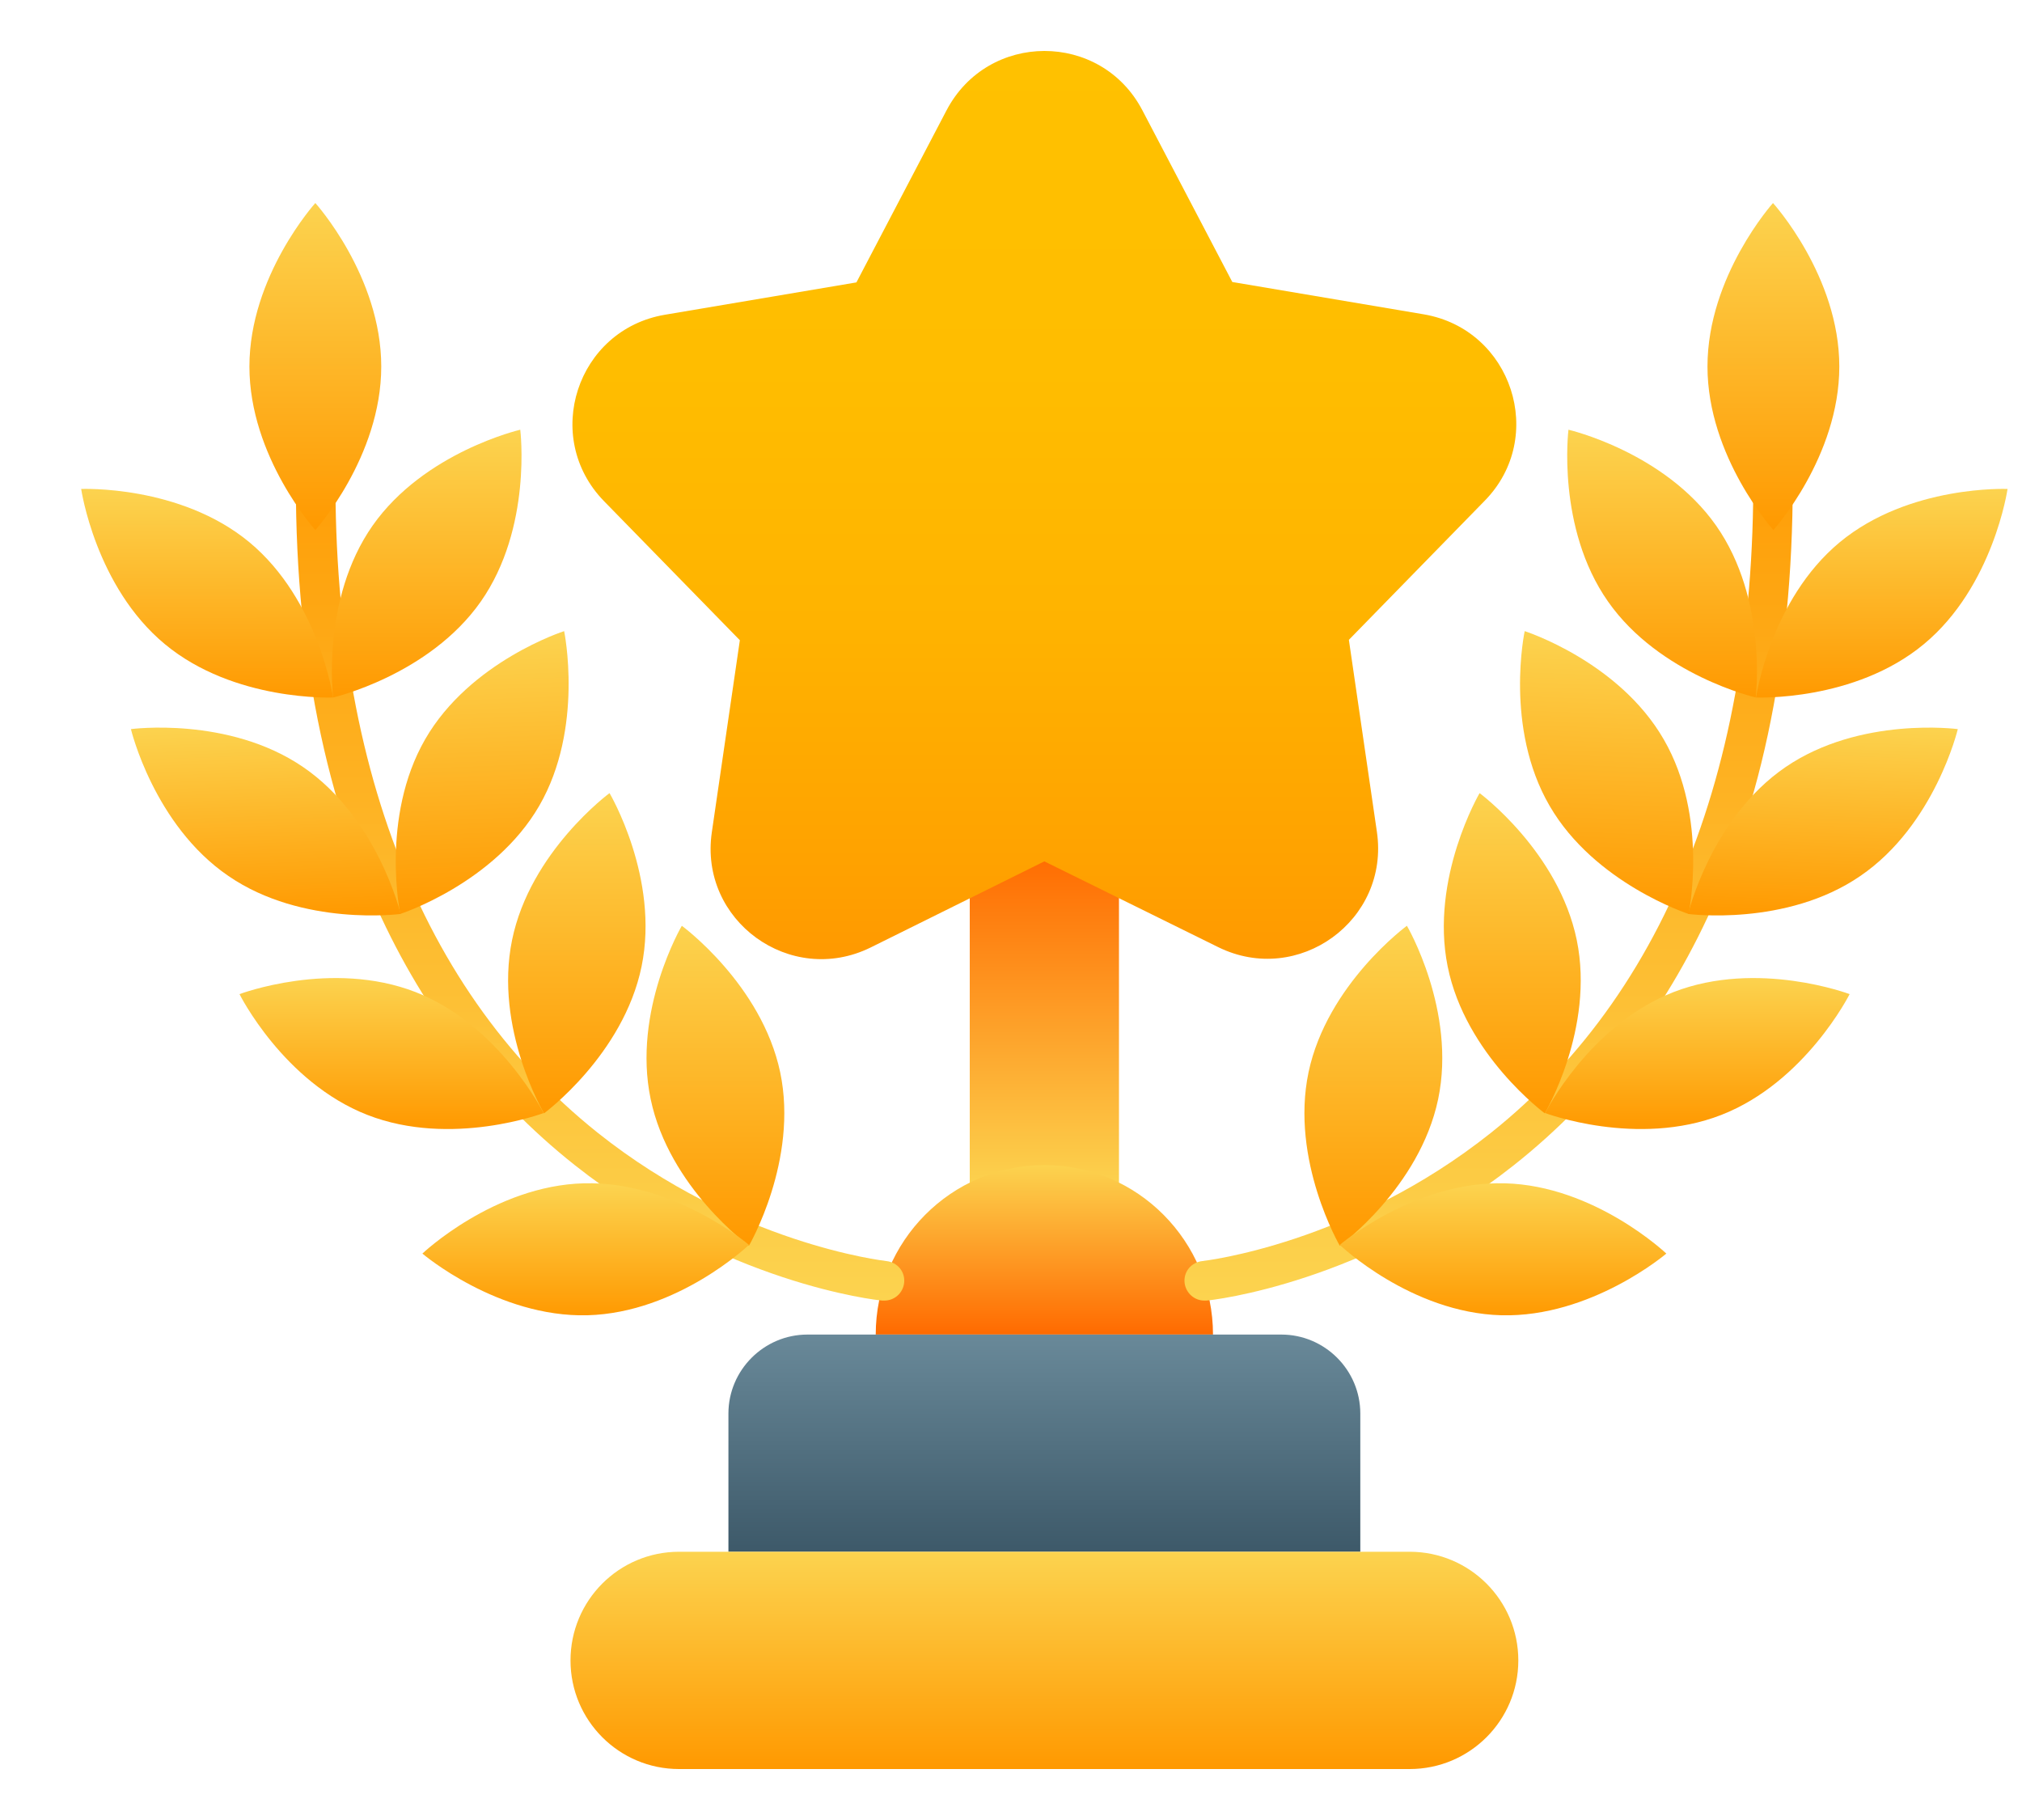 <svg width="20" height="18" viewBox="0 0 20 18" fill="none" xmlns="http://www.w3.org/2000/svg">
<path d="M9.592 8.402H11.068V11.761H9.592V8.402Z" fill="url(#paint0_linear_109_108)"/>
<path d="M8.662 13.199C8.662 12.277 9.408 11.523 10.33 11.523C11.252 11.523 11.998 12.277 11.998 13.199H8.662Z" fill="url(#paint1_linear_109_108)"/>
<path d="M7.986 13.199H12.674C13.104 13.199 13.455 13.55 13.455 13.98V15.347H7.205V13.98C7.205 13.55 7.557 13.199 7.986 13.199Z" fill="url(#paint2_linear_109_108)"/>
<path d="M6.717 15.347H13.943C14.537 15.347 15.018 15.828 15.018 16.422C15.018 17.015 14.537 17.496 13.943 17.496H6.717C6.123 17.496 5.643 17.015 5.643 16.422C5.643 15.828 6.123 15.347 6.717 15.347Z" fill="url(#paint3_linear_109_108)"/>
<path d="M11.912 12.863C11.815 12.863 11.729 12.789 11.717 12.687C11.705 12.578 11.783 12.484 11.893 12.472C11.916 12.469 13.365 12.304 14.748 11.203C16.58 9.742 17.475 7.285 17.326 4.105C17.323 3.996 17.404 3.906 17.514 3.902C17.619 3.894 17.713 3.98 17.717 4.09C17.799 5.937 17.553 7.547 16.979 8.875C16.514 9.945 15.842 10.836 14.975 11.523C13.498 12.691 11.994 12.859 11.932 12.863C11.928 12.863 11.92 12.863 11.912 12.863Z" fill="url(#paint4_linear_109_108)"/>
<path d="M19.029 6.371C18.342 6.941 17.369 6.898 17.369 6.898C17.369 6.898 17.51 5.933 18.197 5.363C18.885 4.793 19.857 4.836 19.857 4.836C19.857 4.836 19.717 5.801 19.029 6.371Z" fill="url(#paint5_linear_109_108)"/>
<path d="M16.975 5.199C17.487 5.929 17.366 6.898 17.366 6.898C17.366 6.898 16.416 6.679 15.905 5.949C15.393 5.219 15.514 4.25 15.514 4.25C15.514 4.25 16.463 4.469 16.975 5.199Z" fill="url(#paint6_linear_109_108)"/>
<path d="M16.456 7.312C16.905 8.086 16.702 9.039 16.702 9.039C16.702 9.039 15.772 8.738 15.327 7.969C14.877 7.195 15.081 6.242 15.081 6.242C15.081 6.242 16.01 6.539 16.456 7.312Z" fill="url(#paint7_linear_109_108)"/>
<path d="M15.596 9.297C15.776 10.172 15.28 11.011 15.28 11.011C15.28 11.011 14.495 10.433 14.319 9.558C14.143 8.683 14.635 7.844 14.635 7.844C14.635 7.844 15.416 8.422 15.596 9.297Z" fill="url(#paint8_linear_109_108)"/>
<path d="M14.225 10.871C14.041 11.746 13.252 12.32 13.252 12.32C13.252 12.32 12.76 11.476 12.943 10.605C13.127 9.734 13.916 9.156 13.916 9.156C13.916 9.156 14.408 9.996 14.225 10.871Z" fill="url(#paint9_linear_109_108)"/>
<path d="M18.4 8.664C17.666 9.168 16.697 9.039 16.697 9.039C16.697 9.039 16.924 8.09 17.662 7.586C18.4 7.082 19.365 7.211 19.365 7.211C19.365 7.211 19.139 8.16 18.4 8.664Z" fill="url(#paint10_linear_109_108)"/>
<path d="M17.025 11.027C16.193 11.351 15.283 11.008 15.283 11.008C15.283 11.008 15.721 10.136 16.553 9.812C17.385 9.488 18.295 9.832 18.295 9.832C18.295 9.832 17.857 10.703 17.025 11.027Z" fill="url(#paint11_linear_109_108)"/>
<path d="M14.85 13.008C13.955 12.984 13.252 12.312 13.252 12.312C13.252 12.312 13.994 11.679 14.885 11.703C15.775 11.726 16.482 12.398 16.482 12.398C16.482 12.398 15.74 13.031 14.85 13.008Z" fill="url(#paint12_linear_109_108)"/>
<path d="M18.193 3.625C18.193 4.519 17.541 5.242 17.541 5.242C17.541 5.242 16.889 4.519 16.889 3.625C16.889 2.73 17.537 2.008 17.537 2.008C17.537 2.008 18.193 2.73 18.193 3.625Z" fill="url(#paint13_linear_109_108)"/>
<path d="M8.748 12.863C8.846 12.863 8.932 12.789 8.943 12.687C8.955 12.578 8.877 12.484 8.767 12.472C8.744 12.469 7.295 12.304 5.912 11.203C4.08 9.742 3.185 7.285 3.334 4.105C3.338 3.996 3.256 3.906 3.146 3.902C3.041 3.894 2.947 3.98 2.943 4.09C2.857 5.937 3.107 7.547 3.682 8.875C4.146 9.945 4.818 10.836 5.685 11.523C7.162 12.691 8.666 12.859 8.728 12.863H8.748Z" fill="url(#paint14_linear_109_108)"/>
<path d="M1.631 6.371C2.318 6.941 3.295 6.898 3.295 6.898C3.295 6.898 3.154 5.933 2.467 5.363C1.779 4.793 0.803 4.836 0.803 4.836C0.803 4.836 0.943 5.801 1.631 6.371Z" fill="url(#paint15_linear_109_108)"/>
<path d="M3.685 5.199C3.174 5.929 3.295 6.898 3.295 6.898C3.295 6.898 4.244 6.679 4.756 5.949C5.267 5.219 5.146 4.25 5.146 4.25C5.146 4.25 4.197 4.469 3.685 5.199Z" fill="url(#paint16_linear_109_108)"/>
<path d="M4.205 7.312C3.76 8.086 3.959 9.039 3.959 9.039C3.959 9.039 4.889 8.738 5.334 7.969C5.779 7.199 5.58 6.242 5.58 6.242C5.58 6.242 4.65 6.539 4.205 7.312Z" fill="url(#paint17_linear_109_108)"/>
<path d="M5.065 9.297C4.885 10.172 5.381 11.011 5.381 11.011C5.381 11.011 6.166 10.433 6.346 9.558C6.526 8.683 6.029 7.844 6.029 7.844C6.029 7.844 5.244 8.422 5.065 9.297Z" fill="url(#paint18_linear_109_108)"/>
<path d="M6.436 10.871C6.619 11.746 7.408 12.32 7.408 12.32C7.408 12.32 7.9 11.476 7.717 10.605C7.533 9.734 6.744 9.156 6.744 9.156C6.744 9.156 6.252 9.996 6.436 10.871Z" fill="url(#paint19_linear_109_108)"/>
<path d="M2.26 8.664C2.994 9.168 3.963 9.039 3.963 9.039C3.963 9.039 3.736 8.09 2.998 7.586C2.26 7.082 1.295 7.211 1.295 7.211C1.295 7.211 1.521 8.16 2.26 8.664Z" fill="url(#paint20_linear_109_108)"/>
<path d="M3.635 11.027C4.467 11.351 5.377 11.008 5.377 11.008C5.377 11.008 4.939 10.136 4.111 9.812C3.279 9.488 2.369 9.832 2.369 9.832C2.369 9.832 2.803 10.703 3.635 11.027Z" fill="url(#paint21_linear_109_108)"/>
<path d="M5.811 13.008C6.705 12.984 7.408 12.312 7.408 12.312C7.408 12.312 6.666 11.679 5.775 11.703C4.885 11.726 4.178 12.398 4.178 12.398C4.178 12.398 4.92 13.031 5.811 13.008Z" fill="url(#paint22_linear_109_108)"/>
<path d="M2.467 3.625C2.467 4.519 3.119 5.242 3.119 5.242C3.119 5.242 3.771 4.519 3.771 3.625C3.771 2.73 3.119 2.008 3.119 2.008C3.119 2.008 2.467 2.73 2.467 3.625Z" fill="url(#paint23_linear_109_108)"/>
<path d="M11.299 1.09L12.189 2.789L14.084 3.109C14.955 3.258 15.303 4.324 14.685 4.953L13.342 6.328L13.619 8.226C13.748 9.101 12.842 9.758 12.049 9.367L10.33 8.519L8.611 9.371C7.818 9.761 6.912 9.105 7.041 8.23L7.318 6.332L5.975 4.957C5.357 4.324 5.705 3.261 6.576 3.113L8.471 2.793L9.361 1.094C9.771 0.308 10.889 0.308 11.299 1.09Z" fill="url(#paint24_linear_109_108)"/>
<defs>
<linearGradient id="paint0_linear_109_108" x1="10.33" y1="11.761" x2="10.33" y2="8.402" gradientUnits="userSpaceOnUse">
<stop stop-color="#FCD34F"/>
<stop offset="1" stop-color="#FF6A00"/>
</linearGradient>
<linearGradient id="paint1_linear_109_108" x1="10.33" y1="11.522" x2="10.33" y2="13.199" gradientUnits="userSpaceOnUse">
<stop stop-color="#FCD34F"/>
<stop offset="1" stop-color="#FF6A00"/>
</linearGradient>
<linearGradient id="paint2_linear_109_108" x1="10.33" y1="15.348" x2="10.33" y2="13.199" gradientUnits="userSpaceOnUse">
<stop stop-color="#3D5969"/>
<stop offset="1" stop-color="#698999"/>
</linearGradient>
<linearGradient id="paint3_linear_109_108" x1="10.33" y1="17.496" x2="10.33" y2="15.348" gradientUnits="userSpaceOnUse">
<stop stop-color="#FF9900"/>
<stop offset="1" stop-color="#FCD34F"/>
</linearGradient>
<linearGradient id="paint4_linear_109_108" x1="14.726" y1="3.899" x2="14.726" y2="12.863" gradientUnits="userSpaceOnUse">
<stop stop-color="#FF9900"/>
<stop offset="1" stop-color="#FCD34F"/>
</linearGradient>
<linearGradient id="paint5_linear_109_108" x1="18.605" y1="6.908" x2="18.605" y2="4.846" gradientUnits="userSpaceOnUse">
<stop stop-color="#FF9900"/>
<stop offset="1" stop-color="#FCD34F"/>
</linearGradient>
<linearGradient id="paint6_linear_109_108" x1="16.438" y1="6.916" x2="16.439" y2="4.268" gradientUnits="userSpaceOnUse">
<stop stop-color="#FF9900"/>
<stop offset="1" stop-color="#FCD34F"/>
</linearGradient>
<linearGradient id="paint7_linear_109_108" x1="15.83" y1="9.013" x2="15.933" y2="6.281" gradientUnits="userSpaceOnUse">
<stop stop-color="#FF9900"/>
<stop offset="1" stop-color="#FCD34F"/>
</linearGradient>
<linearGradient id="paint8_linear_109_108" x1="14.957" y1="11.002" x2="14.957" y2="7.833" gradientUnits="userSpaceOnUse">
<stop stop-color="#FF9900"/>
<stop offset="1" stop-color="#FCD34F"/>
</linearGradient>
<linearGradient id="paint9_linear_109_108" x1="13.594" y1="12.309" x2="13.593" y2="9.144" gradientUnits="userSpaceOnUse">
<stop stop-color="#FF9900"/>
<stop offset="1" stop-color="#FCD34F"/>
</linearGradient>
<linearGradient id="paint10_linear_109_108" x1="18.003" y1="9.087" x2="18.076" y2="7.149" gradientUnits="userSpaceOnUse">
<stop stop-color="#FF9900"/>
<stop offset="1" stop-color="#FCD34F"/>
</linearGradient>
<linearGradient id="paint11_linear_109_108" x1="16.771" y1="11.153" x2="16.772" y2="9.658" gradientUnits="userSpaceOnUse">
<stop stop-color="#FF9900"/>
<stop offset="1" stop-color="#FCD34F"/>
</linearGradient>
<linearGradient id="paint12_linear_109_108" x1="14.873" y1="13.029" x2="14.873" y2="11.721" gradientUnits="userSpaceOnUse">
<stop stop-color="#FF9900"/>
<stop offset="1" stop-color="#FCD34F"/>
</linearGradient>
<linearGradient id="paint13_linear_109_108" x1="17.539" y1="5.241" x2="17.539" y2="2.007" gradientUnits="userSpaceOnUse">
<stop stop-color="#FF9900"/>
<stop offset="1" stop-color="#FCD34F"/>
</linearGradient>
<linearGradient id="paint14_linear_109_108" x1="5.934" y1="3.899" x2="5.934" y2="12.863" gradientUnits="userSpaceOnUse">
<stop stop-color="#FF9900"/>
<stop offset="1" stop-color="#FCD34F"/>
</linearGradient>
<linearGradient id="paint15_linear_109_108" x1="2.056" y1="6.908" x2="2.055" y2="4.846" gradientUnits="userSpaceOnUse">
<stop stop-color="#FF9900"/>
<stop offset="1" stop-color="#FCD34F"/>
</linearGradient>
<linearGradient id="paint16_linear_109_108" x1="4.221" y1="6.916" x2="4.221" y2="4.268" gradientUnits="userSpaceOnUse">
<stop stop-color="#FF9900"/>
<stop offset="1" stop-color="#FCD34F"/>
</linearGradient>
<linearGradient id="paint17_linear_109_108" x1="4.831" y1="9.013" x2="4.728" y2="6.281" gradientUnits="userSpaceOnUse">
<stop stop-color="#FF9900"/>
<stop offset="1" stop-color="#FCD34F"/>
</linearGradient>
<linearGradient id="paint18_linear_109_108" x1="5.704" y1="11.002" x2="5.705" y2="7.833" gradientUnits="userSpaceOnUse">
<stop stop-color="#FF9900"/>
<stop offset="1" stop-color="#FCD34F"/>
</linearGradient>
<linearGradient id="paint19_linear_109_108" x1="7.067" y1="12.309" x2="7.068" y2="9.144" gradientUnits="userSpaceOnUse">
<stop stop-color="#FF9900"/>
<stop offset="1" stop-color="#FCD34F"/>
</linearGradient>
<linearGradient id="paint20_linear_109_108" x1="2.657" y1="9.087" x2="2.584" y2="7.15" gradientUnits="userSpaceOnUse">
<stop stop-color="#FF9900"/>
<stop offset="1" stop-color="#FCD34F"/>
</linearGradient>
<linearGradient id="paint21_linear_109_108" x1="3.889" y1="11.153" x2="3.888" y2="9.657" gradientUnits="userSpaceOnUse">
<stop stop-color="#FF9900"/>
<stop offset="1" stop-color="#FCD34F"/>
</linearGradient>
<linearGradient id="paint22_linear_109_108" x1="5.788" y1="13.029" x2="5.788" y2="11.722" gradientUnits="userSpaceOnUse">
<stop stop-color="#FF9900"/>
<stop offset="1" stop-color="#FCD34F"/>
</linearGradient>
<linearGradient id="paint23_linear_109_108" x1="3.121" y1="5.241" x2="3.121" y2="2.007" gradientUnits="userSpaceOnUse">
<stop stop-color="#FF9900"/>
<stop offset="1" stop-color="#FCD34F"/>
</linearGradient>
<linearGradient id="paint24_linear_109_108" x1="10.33" y1="9.487" x2="10.33" y2="0.503" gradientUnits="userSpaceOnUse">
<stop stop-color="#FF9900"/>
<stop offset="0.11" stop-color="#FFA200"/>
<stop offset="0.37" stop-color="#FFB300"/>
<stop offset="0.65" stop-color="#FFBD00"/>
<stop offset="1" stop-color="#FFC100"/>
</linearGradient>
</defs>
</svg>
